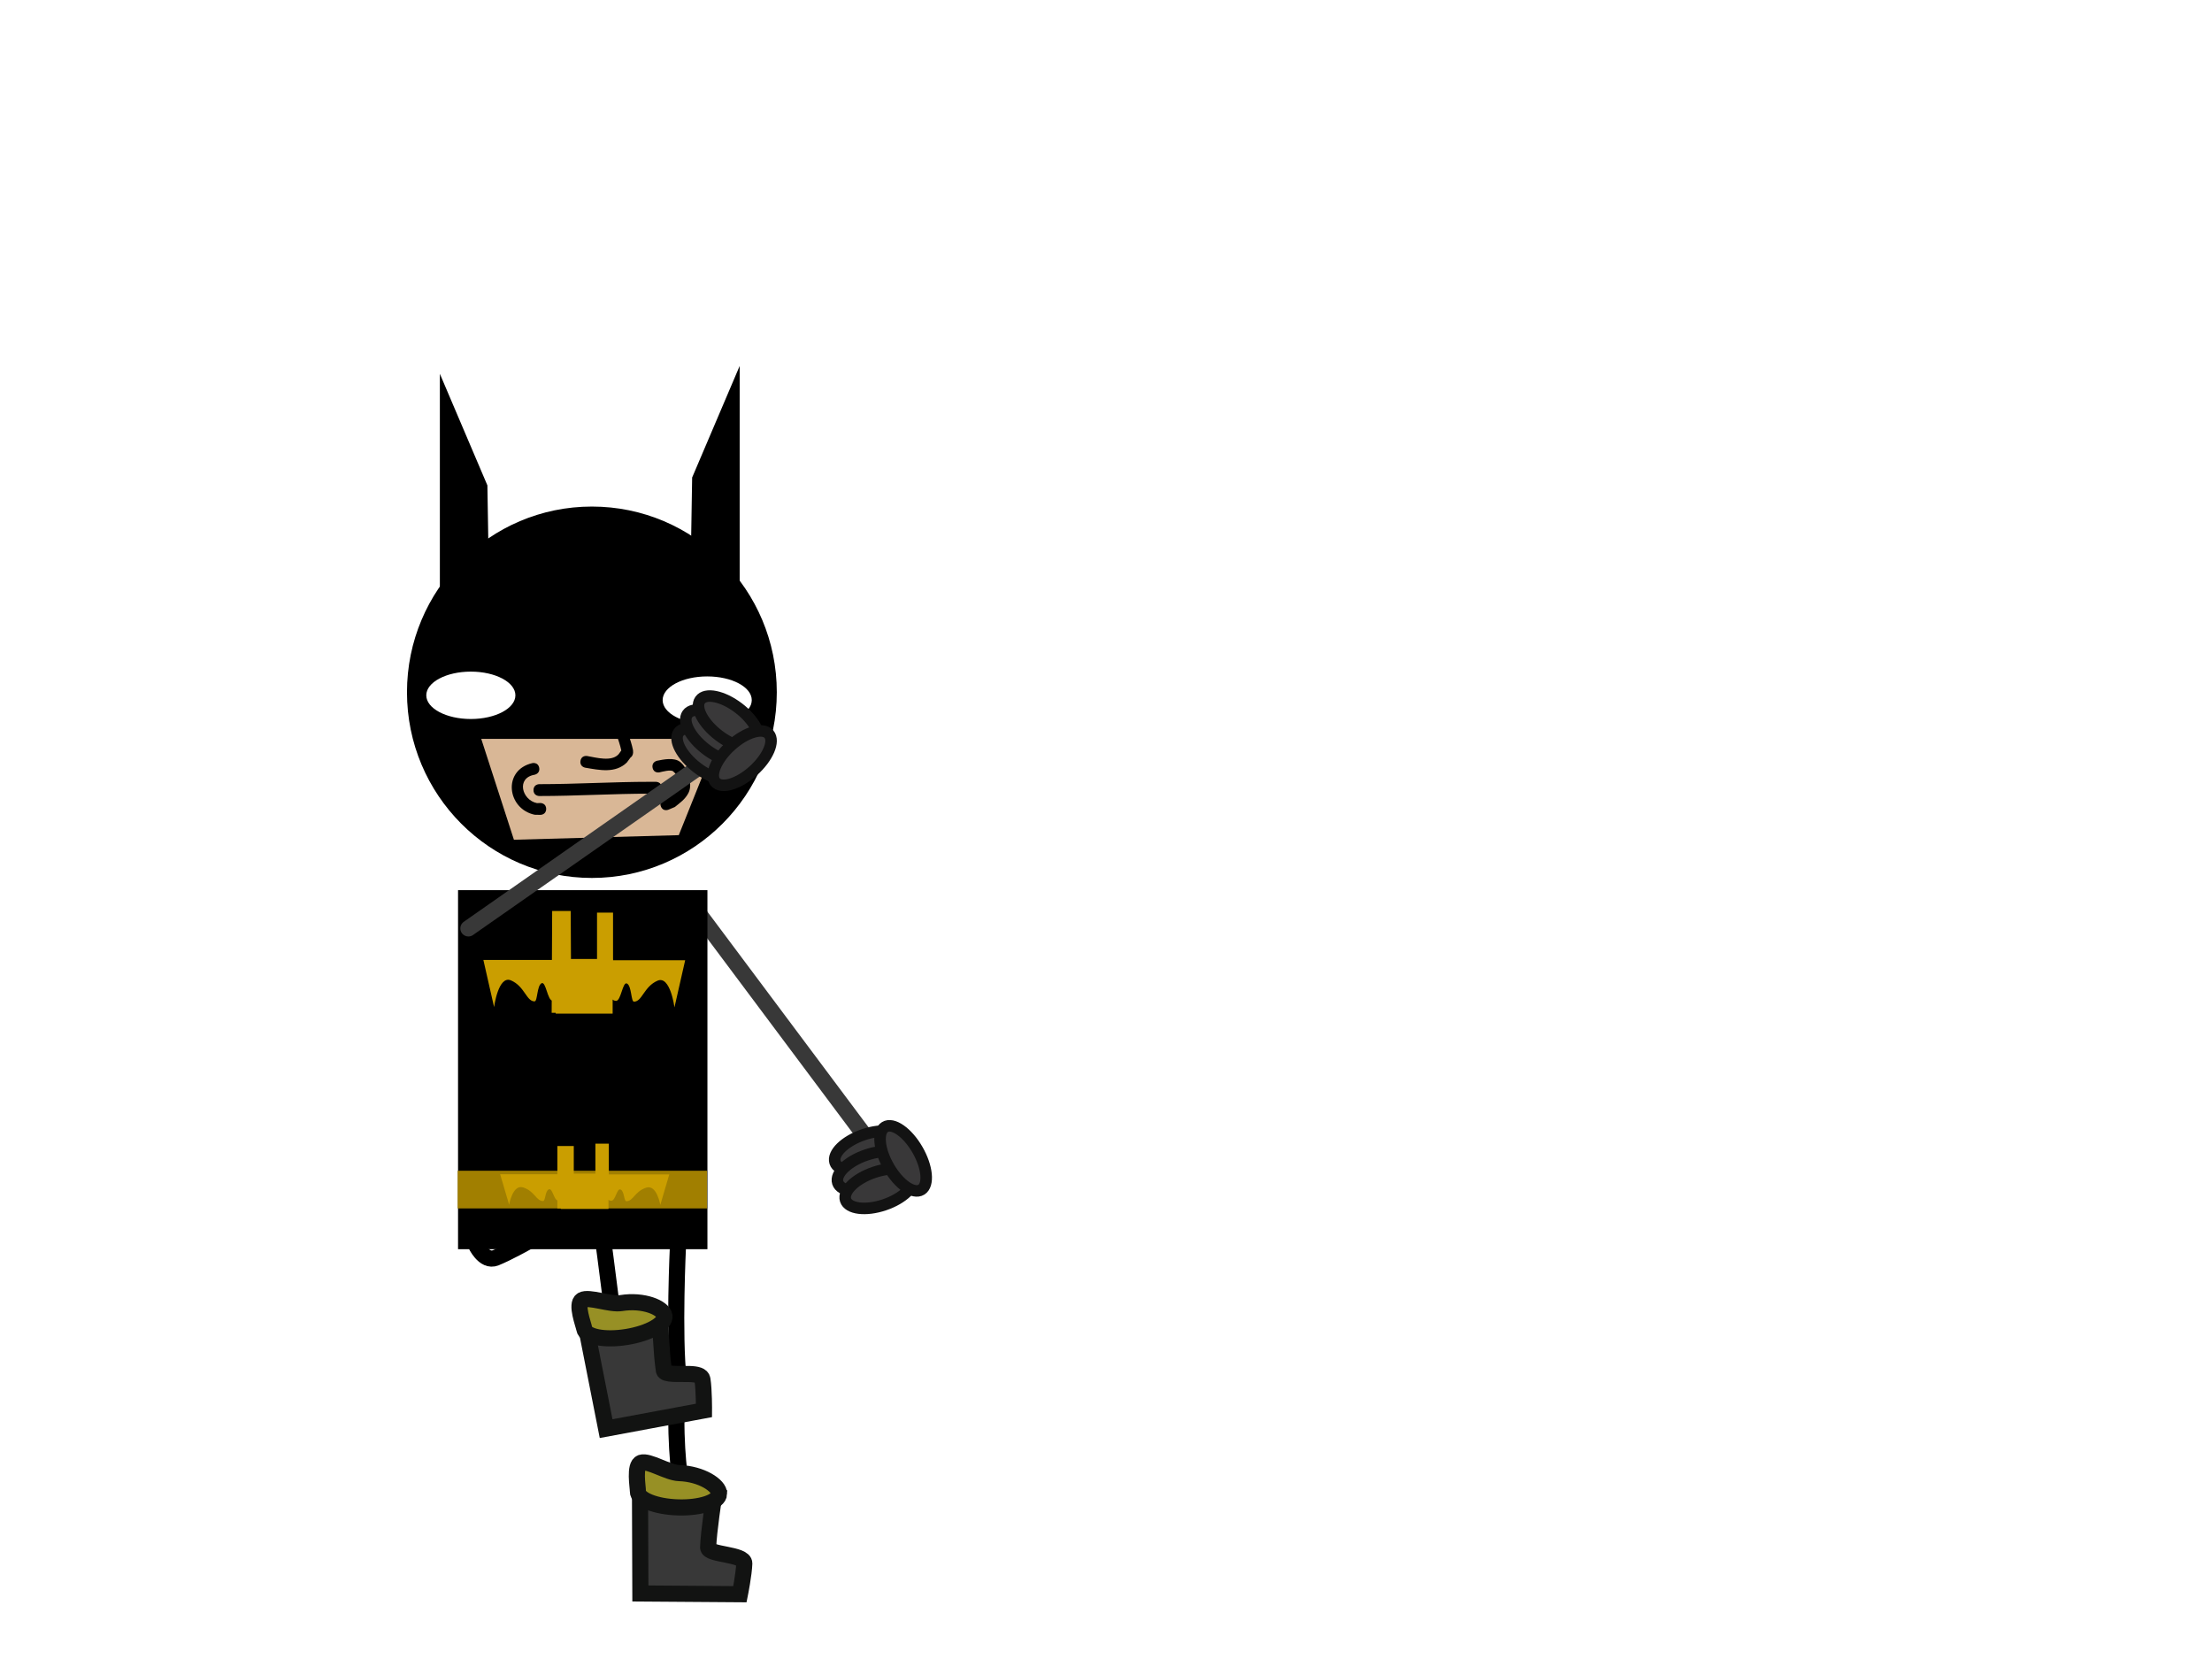 <svg version="1.1" xmlns="http://www.w3.org/2000/svg" xmlns:xlink="http://www.w3.org/1999/xlink" width="480" height="360" viewBox="0,0,480,360"><g data-paper-data="{&quot;isPaintingLayer&quot;:true}" fill-rule="nonzero" stroke-linejoin="miter" stroke-miterlimit="10" stroke-dasharray="" stroke-dashoffset="0" style="mix-blend-mode: normal"><path d="M0,360v-360h480v360z" fill="#ffffff" stroke="none" stroke-width="0" stroke-linecap="butt"/><path d="M147.58,320.928c0,0 -1.587,-10.475 -0.306,-21.406c-1.108,-9.738 -0.15,-29.327 -0.15,-29.327" fill="none" stroke="#000000" stroke-width="3.5" stroke-linecap="round"/><path d="M103.196,269.954c0,0 1.798,4.034 4.369,2.986c4.782,-1.949 14.241,-7.587 21.862,-12.43c0.572,0.45 3.37,23.53 3.37,23.53" fill="none" stroke="#000000" stroke-width="3.5" stroke-linecap="round"/><g data-paper-data="{&quot;index&quot;:null}" stroke="#121312" stroke-width="3.5" stroke-linecap="butt"><path d="M131.527,310.011l-4.278,-21.688l15.966,-2.342c0,0 0.294,8 0.851,11.43c0.156,0.959 3.214,0.675 5.515,0.746c1.622,0.05 2.704,0.306 2.843,1.166c0.371,2.285 0.34,6.735 0.34,6.735z" fill="#383838"/><path d="M144.182,285.518c0.286,1.759 -3.377,3.818 -8.181,4.598c-4.804,0.78 -8.93,-0.013 -9.216,-1.772c-0.141,-0.867 -1.92,-5.408 -0.479,-6.232c1.483,-0.848 6.064,1.049 8.501,0.653c4.804,-0.78 9.089,0.993 9.375,2.752z" fill="#979025"/></g><g stroke="#121312" stroke-width="3.5" stroke-linecap="butt"><path d="M138.959,345.784l-0.079,-22.105l16.121,0.734c0,0 -1.232,7.91 -1.336,11.384c-0.05,1.655 7.906,1.36 7.843,3.465c-0.07,2.313 -0.946,6.677 -0.946,6.677z" fill="#383838"/><path d="M156.037,324.142c-0.054,1.781 -4.041,3.107 -8.906,2.96c-4.865,-0.147 -8.765,-1.709 -8.711,-3.491c0.026,-0.878 -0.858,-5.675 0.713,-6.209c1.617,-0.551 5.754,2.182 8.222,2.257c4.865,0.147 8.735,2.702 8.681,4.483z" fill="#979025"/></g><g><path d="M187.725,246.538l-36.928,-49.408" data-paper-data="{&quot;index&quot;:null}" fill="none" stroke="#383838" stroke-width="3.5" stroke-linecap="round"/><g data-paper-data="{&quot;index&quot;:null}" fill="#393839" stroke="#131313" stroke-width="2.5" stroke-linecap="butt"><path d="M187.391,246.224c4.037,-1.367 7.814,-0.9 8.435,1.044c0.621,1.943 -2.148,4.627 -6.185,5.993c-4.037,1.367 -7.814,0.9 -8.435,-1.044c-0.621,-1.943 2.148,-4.627 6.185,-5.993z"/><path d="M187.98,250.634c4.037,-1.367 7.814,-0.9 8.435,1.044c0.621,1.943 -2.148,4.627 -6.185,5.993c-4.037,1.367 -7.814,0.9 -8.435,-1.044c-0.621,-1.943 2.148,-4.627 6.185,-5.993z"/><path d="M189.67,254.403c4.037,-1.367 7.814,-0.9 8.435,1.044c0.621,1.943 -2.148,4.627 -6.185,5.993c-4.037,1.367 -7.814,0.9 -8.435,-1.044c-0.621,-1.943 2.148,-4.627 6.185,-5.993z"/><path d="M192.038,244.562c1.707,-1.048 4.856,1.149 7.032,4.905c2.176,3.757 2.556,7.651 0.849,8.699c-1.707,1.048 -4.856,-1.149 -7.032,-4.905c-2.176,-3.757 -2.556,-7.651 -0.849,-8.699z" data-paper-data="{&quot;index&quot;:null}"/></g></g><g stroke="none" stroke-width="0" stroke-linecap="butt"><path d="M99.394,271.075v-77.913h54.116v77.913z" fill="#000000"/><path d="M99.311,262.225v-8.174h54.116v8.174z" fill="#a17f00"/><g fill="#ca9e00"><path d="M120.949,262.223v-13.539h3.56v13.539z"/><path d="M121.686,262.337v-7.664h10.356v7.664z"/><path d="M129.201,259.668v-11.495h2.913v11.495z"/><path d="M129.566,257.927v-3.077h15.667l-1.949,6.611c0,0 -0.76,-4.507 -3.071,-3.741c-2.5,0.828 -2.791,2.943 -4.293,2.943c-0.549,0 -0.412,-2.19 -1.263,-2.542c-0.801,-0.331 -1.082,2.427 -1.986,2.434c-1.294,0.01 -3.105,-2.627 -3.105,-2.627z"/><path d="M121.092,260.513c-0.903,-0.007 -1.184,-2.765 -1.986,-2.434c-0.851,0.352 -0.714,2.542 -1.263,2.542c-1.501,0 -1.793,-2.116 -4.293,-2.943c-2.311,-0.765 -3.071,3.741 -3.071,3.741l-1.949,-6.611h15.667v3.077c0,0 -1.811,2.637 -3.105,2.627z" data-paper-data="{&quot;index&quot;:null}"/></g><g fill="#ca9e00"><path d="M119.708,219.776l0.111,-22.087h4.026l0.111,22.087z"/><path d="M120.587,219.952v-11.857h12.356v11.857z"/><path d="M129.554,215.823v-17.786h3.475v17.786z"/><path d="M129.989,213.129v-4.762h18.693l-2.326,10.228c0,0 -0.907,-6.973 -3.665,-5.789c-2.983,1.281 -3.331,4.554 -5.122,4.554c-0.655,0 -0.492,-3.389 -1.507,-3.933c-0.956,-0.513 -1.291,3.755 -2.369,3.765c-1.543,0.016 -3.705,-4.065 -3.705,-4.065z"/><path d="M119.879,217.131c-1.078,-0.011 -1.413,-4.278 -2.369,-3.765c-1.015,0.544 -0.852,3.933 -1.507,3.933c-1.791,0 -2.139,-3.273 -5.122,-4.554c-2.757,-1.184 -3.665,5.789 -3.665,5.789l-2.326,-10.228h18.693v4.762c0,0 -2.161,4.081 -3.705,4.065z" data-paper-data="{&quot;index&quot;:null}"/></g></g><g stroke="none" stroke-linecap="butt"><path d="M168.564,150.218c0,22.255 -17.964,40.296 -40.125,40.296c-22.16,0 -40.125,-18.041 -40.125,-40.296c0,-22.255 17.964,-40.296 40.125,-40.296c22.16,0 40.125,18.041 40.125,40.296z" fill="#000000" stroke-width="0"/><path d="M149.549,142.756l0.645,-39.135l10.313,-24.211v63.346z" fill="#000000" stroke-width="0"/><path d="M95.45,144.461v-63.346l10.313,24.211l0.645,39.135z" data-paper-data="{&quot;index&quot;:null}" fill="#000000" stroke-width="0"/><path d="M111.519,182.222l-7.09,-21.889h51.244l-8.379,20.894z" fill="#d9b796" stroke-width="0"/><path d="M111.841,150.881c0,2.839 -4.329,5.141 -9.669,5.141c-5.34,0 -9.669,-2.302 -9.669,-5.141c0,-2.839 4.329,-5.141 9.669,-5.141c5.34,0 9.669,2.302 9.669,5.141z" fill="#ffffff" stroke-width="0"/><path d="M163.131,151.923c0,2.839 -4.329,5.141 -9.669,5.141c-5.34,0 -9.669,-2.302 -9.669,-5.141c0,-2.839 4.329,-5.141 9.669,-5.141c5.34,0 9.669,2.302 9.669,5.141z" fill="#ffffff" stroke-width="0"/><path d="M143.589,170.938c0,1.286 -1.25,1.286 -1.25,1.286h-1.241c-8.055,0 -16.041,0.511 -24.079,0.511c0,0 -1.25,0 -1.25,-1.286c0,-1.286 1.25,-1.286 1.25,-1.286c8.038,0 16.024,-0.511 24.079,-0.511h1.241c0,0 1.25,0 1.25,1.286z" fill="#000000" stroke-width="0.5"/><path d="M143.412,174.992c-0.464,-1.194 0.696,-1.672 0.696,-1.672l1.076,-0.428c1.731,-1.441 3.147,-3.522 0.902,-5.501c-0.517,-0.456 -2.432,0.088 -3.007,0.21c0,0 -1.226,0.252 -1.471,-1.009c-0.245,-1.261 0.981,-1.514 0.981,-1.514c1.415,-0.285 3.633,-0.746 4.937,0.21c1.669,1.223 2.861,4.787 1.897,6.715c-0.724,1.448 -1.81,2.154 -2.981,3.111l-1.406,0.594c0,0 -1.161,0.478 -1.625,-0.717z" fill="#000000" stroke-width="0.5"/><path d="M118.517,175.536c0,1.286 -1.25,1.286 -1.25,1.286l-1.238,-0.025c-6.017,-1.263 -7.039,-9.702 -0.496,-11.208c0,0 1.226,-0.252 1.471,1.009c0.245,1.261 -0.981,1.514 -0.981,1.514c-4.067,0.679 -2.778,5.505 0.496,6.163l0.748,-0.025c0,0 1.25,0 1.25,1.286z" fill="#000000" stroke-width="0.5"/><path d="M136.024,165.461c-2.483,2.404 -5.883,1.657 -9.033,1.126c0,0 -1.233,-0.211 -1.027,-1.48c0.205,-1.269 1.438,-1.057 1.438,-1.057c2.02,0.353 5.356,1.302 6.854,-0.407l0.566,-0.796c-0.495,-2.281 -1.521,-4.382 -1.908,-6.769c0,0 -0.205,-1.269 1.028,-1.48c1.233,-0.211 1.438,1.057 1.438,1.057c0.408,2.524 1.483,4.66 1.979,7.112l0.024,0.508c0,0 0,0.749 -0.555,1.104z" fill="#000000" stroke-width="0.5"/></g><g><path d="M151.743,166.434l-50.103,35.028" fill="none" stroke="#383838" stroke-width="3.5" stroke-linecap="round"/><g fill="#393839" stroke="#131313" stroke-width="2.5" stroke-linecap="butt"><path d="M147.279,158.941c1.181,-1.645 4.91,-0.873 8.328,1.726c3.418,2.599 5.232,6.039 4.051,7.685c-1.181,1.645 -4.91,0.873 -8.328,-1.726c-3.418,-2.599 -5.232,-6.039 -4.051,-7.685z"/><path d="M149.18,154.942c1.181,-1.645 4.91,-0.873 8.328,1.726c3.418,2.599 5.232,6.039 4.051,7.685c-1.181,1.645 -4.91,0.873 -8.328,-1.726c-3.418,-2.599 -5.232,-6.039 -4.051,-7.685z"/><path d="M151.932,151.907c1.181,-1.645 4.91,-0.873 8.328,1.726c3.418,2.599 5.232,6.039 4.051,7.685c-1.181,1.645 -4.91,0.873 -8.328,-1.726c-3.418,-2.599 -5.232,-6.039 -4.051,-7.685z"/><path d="M158.69,161.713c3.21,-2.867 6.868,-3.938 8.171,-2.393c1.303,1.545 -0.243,5.121 -3.453,7.988c-3.21,2.867 -6.868,3.938 -8.171,2.393c-1.303,-1.545 0.243,-5.121 3.453,-7.988z" data-paper-data="{&quot;index&quot;:null}"/></g></g></g></svg>